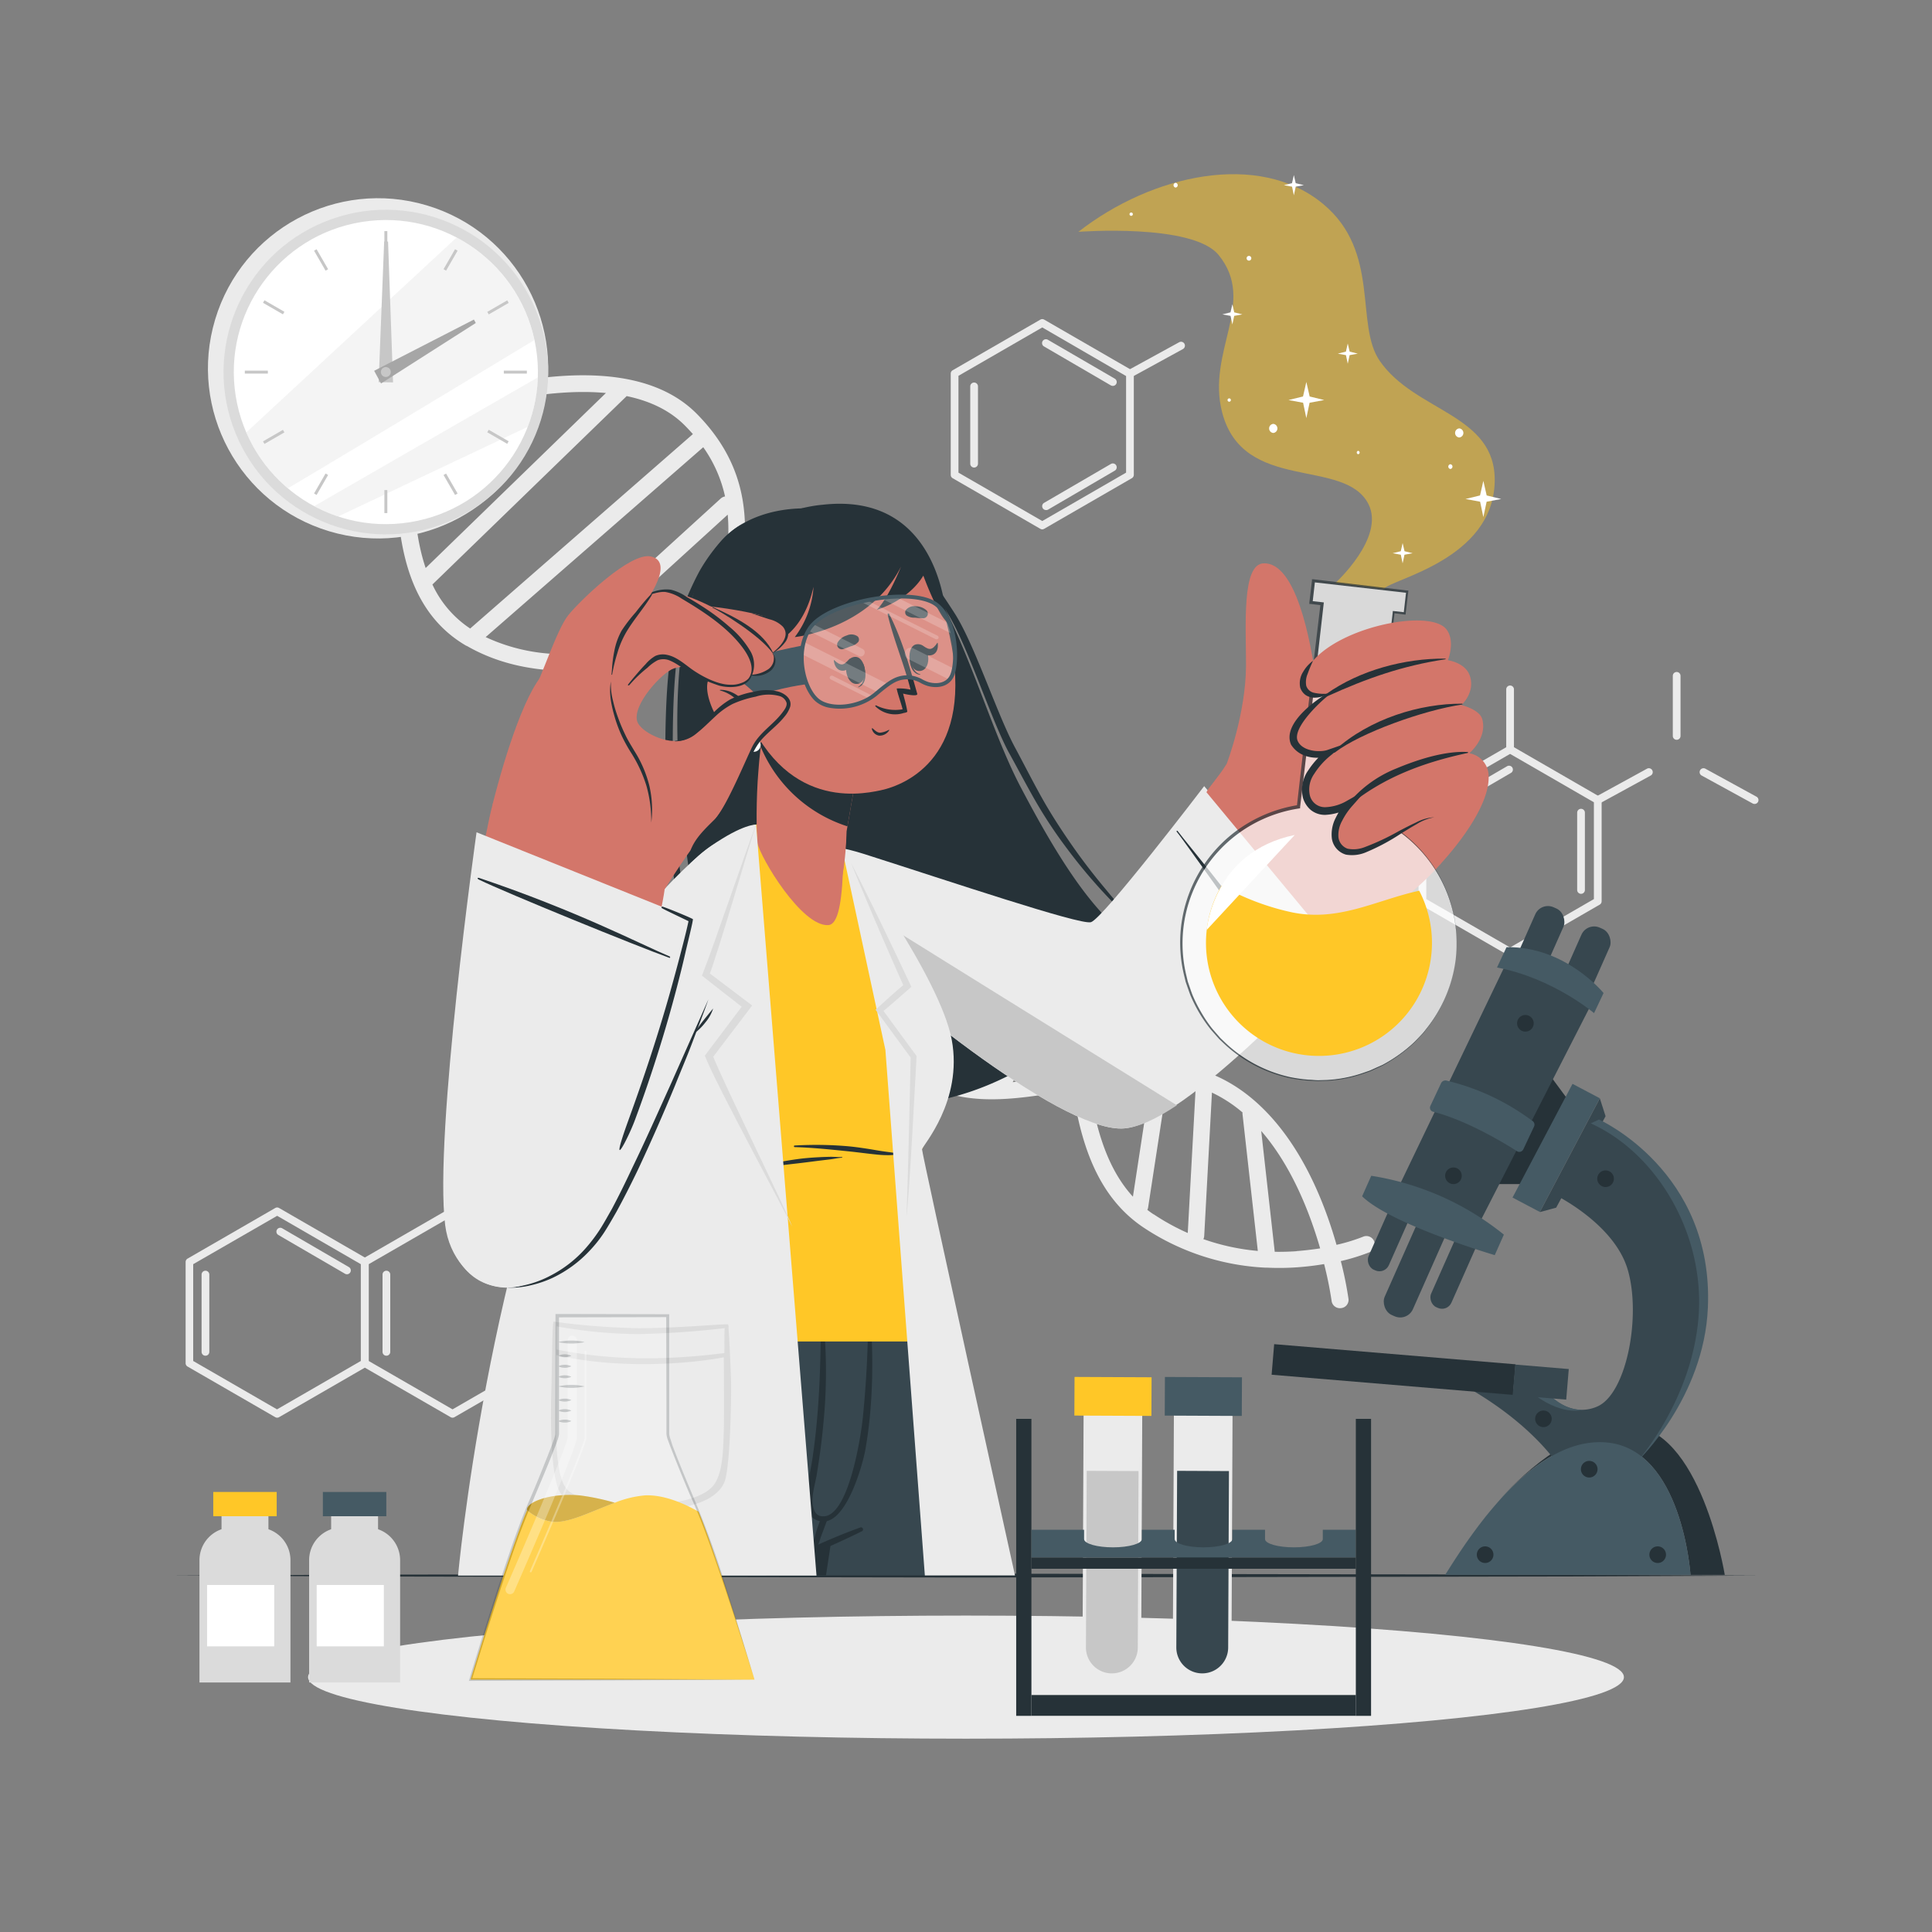 <svg xmlns="http://www.w3.org/2000/svg" viewBox="0 0 500 500"><rect x="0" y="0" width="500" height="500" fill="#808080" stroke="none"/><g id="freepik--background-complete--inject-10"><path d="M71.73,366.9a1,1,0,0,1-.5-.14l-22.69-13.1a1,1,0,0,1-.5-.86V326.6a1,1,0,0,1,.5-.87l22.69-13.1a1,1,0,0,1,1,0l22.69,13.1a1,1,0,0,1,.5.87v26.2a1,1,0,0,1-.5.86l-22.69,13.1A1,1,0,0,1,71.73,366.9ZM50,352.22l21.69,12.52,21.69-12.52V327.17L71.73,314.65,50,327.17Z" style="fill:#ebebeb"></path><path d="M117.12,366.9a1,1,0,0,1-.5-.14l-22.7-13.1a1,1,0,0,1-.5-.86V326.6a1,1,0,0,1,.5-.87l22.7-13.1a1,1,0,0,1,1,0l22.69,13.1a1,1,0,0,1,.5.87v26.2a1,1,0,0,1-.5.86l-22.69,13.1A1,1,0,0,1,117.12,366.9Zm-21.7-14.68,21.7,12.52,21.69-12.52V327.17l-21.69-12.52-21.7,12.52Z" style="fill:#ebebeb"></path><path d="M117.12,314.49a1,1,0,0,1-1-1V298a1,1,0,0,1,2,0v15.54A1,1,0,0,1,117.12,314.49Z" style="fill:#ebebeb"></path><path d="M139.81,327.6a1,1,0,0,1-.48-1.88l13.2-7.23a1,1,0,0,1,1.35.39,1,1,0,0,1-.39,1.36l-13.2,7.23A1,1,0,0,1,139.81,327.6Z" style="fill:#ebebeb"></path><path d="M53.17,350.86a1,1,0,0,1-1-1v-20a1,1,0,0,1,2,0v20A1,1,0,0,1,53.17,350.86Z" style="fill:#ebebeb"></path><path d="M100,350.86a1,1,0,0,1-1-1v-20a1,1,0,0,1,2,0v20A1,1,0,0,1,100,350.86Z" style="fill:#ebebeb"></path><path d="M89.8,329.78a1,1,0,0,1-.5-.13L72,319.59a1,1,0,0,1,1-1.73l17.29,10.06a1,1,0,0,1,.36,1.37A1,1,0,0,1,89.8,329.78Z" style="fill:#ebebeb"></path><path d="M134.88,329.78a1,1,0,0,1-.5-.13l-17.29-10.06a1,1,0,0,1,1-1.73l17.29,10.06a1,1,0,0,1,.36,1.37A1,1,0,0,1,134.88,329.78Z" style="fill:#ebebeb"></path><path d="M390.81,247.36a1,1,0,0,1-.5-.14l-22.69-13.1a1,1,0,0,1-.5-.86v-26.2a1,1,0,0,1,.5-.87l22.69-13.1a1,1,0,0,1,1,0L414,206.19a1,1,0,0,1,.5.87v26.2a1,1,0,0,1-.5.86l-22.69,13.1A1,1,0,0,1,390.81,247.36Zm-21.69-14.68,21.69,12.52,21.69-12.52V207.63l-21.69-12.52-21.69,12.52Z" style="fill:#ebebeb"></path><path d="M390.81,195a1,1,0,0,1-1-1V178.41a1,1,0,0,1,2,0V194A1,1,0,0,1,390.81,195Z" style="fill:#ebebeb"></path><path d="M433.92,191.46a1,1,0,0,1-1-1V174.91a1,1,0,0,1,2,0v15.55A1,1,0,0,1,433.92,191.46Z" style="fill:#ebebeb"></path><path d="M413.5,208.06a1,1,0,0,1-.88-.52,1,1,0,0,1,.4-1.36l13.2-7.23a1,1,0,1,1,1,1.75L414,207.93A.94.94,0,0,1,413.5,208.06Z" style="fill:#ebebeb"></path><path d="M454.05,208.06a.94.94,0,0,1-.48-.13l-13.2-7.23a1,1,0,1,1,1-1.75l13.2,7.23a1,1,0,0,1,.4,1.36A1,1,0,0,1,454.05,208.06Z" style="fill:#ebebeb"></path><path d="M409.17,231.32a1,1,0,0,1-1-1v-20a1,1,0,0,1,2,0v20A1,1,0,0,1,409.17,231.32Z" style="fill:#ebebeb"></path><path d="M373.17,210.24a1,1,0,0,1-.86-.49,1,1,0,0,1,.36-1.37L390,198.32a1,1,0,1,1,1,1.73l-17.29,10.06A1,1,0,0,1,373.17,210.24Z" style="fill:#ebebeb"></path><path d="M269.74,137a1,1,0,0,1-.5-.14l-22.69-13.1a1,1,0,0,1-.5-.86V96.69a1,1,0,0,1,.5-.87l22.69-13.1a1,1,0,0,1,1,0l22.69,13.1a1,1,0,0,1,.5.87v26.2a1,1,0,0,1-.5.86l-22.69,13.1A1,1,0,0,1,269.74,137Zm-21.69-14.68,21.69,12.52,21.69-12.52v-25L269.74,84.74,248.05,97.26Z" style="fill:#ebebeb"></path><path d="M292.43,97.69a1,1,0,0,1-.48-1.88l13.2-7.23a1,1,0,1,1,1,1.75l-13.2,7.23A.94.94,0,0,1,292.43,97.69Z" style="fill:#ebebeb"></path><path d="M252.1,121a1,1,0,0,1-1-1V100a1,1,0,0,1,2,0v20A1,1,0,0,1,252.1,121Z" style="fill:#ebebeb"></path><path d="M288,99.87a1,1,0,0,1-.51-.13L270.22,89.68a1,1,0,1,1,1-1.73L288.51,98a1,1,0,0,1,.36,1.37A1,1,0,0,1,288,99.87Z" style="fill:#ebebeb"></path><path d="M270.72,132a1,1,0,0,1-.5-1.87l17.28-10.06a1,1,0,0,1,1.37.37,1,1,0,0,1-.36,1.36L271.22,131.9A1,1,0,0,1,270.72,132Z" style="fill:#ebebeb"></path><path d="M349,336.23a93.21,93.21,0,0,0-2-9.86,52.64,52.64,0,0,0,7.47-2.31,2.16,2.16,0,0,0-1.7-4,46.22,46.22,0,0,1-6.88,2.1c-.85-3-1.89-6.22-3.19-9.61-6.41-16.71-15.83-28.39-27.26-33.77-10.4-4.9-22.31-3.64-34.08-1.7-.53-4.23-.89-8.48-1.26-12.6-.92-10.65-1.76-20.25-4.85-27a17.29,17.29,0,0,0-4.89-6.55,25.18,25.18,0,0,0-6.54-3.76h0a3.61,3.61,0,0,0-.42-.16l-.09,0c-7.86-2.93-16.95-2.29-25.94-1.35.07-.2.15-.39.22-.59,7.12-18.46,14.47-37.56-1.05-52.77-6.75-6.62-15.49-10-26.72-10.35a110.57,110.57,0,0,0-21.61,1.93c5-19.13,9.76-38.85-7.81-56.71-11.81-12-34.16-13.26-66.43-3.72-2.1.62-4.19,1.27-6.23,1.94.1-1.57.21-3.13.32-4.68,1.47-20.93,2.75-39-8-45.95a2.16,2.16,0,1,0-2.34,3.62c8.56,5.56,7.31,23.27,6,42-.15,2.13-.3,4.3-.44,6.47A294,294,0,0,0,69.59,121a2.16,2.16,0,1,0,2,3.84A287.49,287.49,0,0,1,103,111.57c-1.21,22.43-.15,45.21,17.71,55.58l.08,0s0,0,0,0c17.63,10.14,38.43,6.31,58.55,2.61l2.92-.54c-4.21,16.65-7,33.61,6.31,49.12,12,14,27.69,13.69,42.21,12.27-5.57,15.22-9.33,30.51,1.37,43.5a26.9,26.9,0,0,0,9.42,7.43c10.42,4.91,23.23,2.7,35.73.55l.33-.06c2.16,14.29,6.56,27.89,18.48,35.76a62.32,62.32,0,0,0,31.4,10.28h.06l.42,0h0a66.41,66.41,0,0,0,7.95-.11c2.44-.18,4.71-.47,6.74-.82a94.9,94.9,0,0,1,1.94,9.54,2.15,2.15,0,0,0,1.22,1.67,2.11,2.11,0,0,0,1.2.19A2.14,2.14,0,0,0,349,336.23ZM107.44,110.06c15.93-5.34,34.42-9.75,49.37-8.35L110.16,147C106.58,136.42,106.68,123.14,107.44,110.06Zm14.24,52.6a27.51,27.51,0,0,1-9.77-11.39l50.27-48.76c6,1.25,11.21,3.69,15.14,7.69.7.71,1.36,1.43,2,2.14Zm21.07,6.54a47.13,47.13,0,0,1-17.06-4.32L182,115.74a34.93,34.93,0,0,1,5.64,12.74,2.17,2.17,0,0,0-1.11.53l-43.19,39.37A2.11,2.11,0,0,0,142.75,169.2Zm35.9-3.61c-10.05,1.85-20.27,3.73-30.05,3.8l39.73-36.2c.89,9.86-1.81,20.13-4.59,30.74l-.2.77Zm4.9,31.71c-1.27-9.22.88-18.87,3.46-28.84,12.51-2.16,24.35-3.51,34.34-.34Zm6.88,16.44A34.32,34.32,0,0,1,184.52,202a1.25,1.25,0,0,0,.24-.16l41-31.65L226,170a29.78,29.78,0,0,1,7.56,5.4,28.51,28.51,0,0,1,2.69,3Zm12.6,8a2.13,2.13,0,0,0-.9,1.81,30.44,30.44,0,0,1-8.91-6.53l45.33-35a25.53,25.53,0,0,1,2.83,12.45Zm2.79,3.3,35.06-24.92c-1.16,7.44-4.2,15.32-7.3,23.4-.35.88-.68,1.77-1,2.65C223.42,227.13,214.18,227.84,205.82,225.05ZM229.89,258c-.92-8.59,2.08-18,5.75-27.78,8.27-.88,16.21-1.7,23.08-.07Zm5.67,13.47a24.91,24.91,0,0,1-4.65-8.51,2.17,2.17,0,0,0,.29-.24l32.12-31a21.26,21.26,0,0,1,4.39,2.68,12.08,12.08,0,0,1,3,3.74L238.32,274.3A25.06,25.06,0,0,1,235.56,271.44Zm38.72-19.59-17.4,28.41c-5.5,0-10.59-.87-15-3.43l30.7-34.31a60.1,60.1,0,0,1,1.91,9.09A1.08,1.08,0,0,0,274.28,251.85Zm2.37,26.06c-5,.86-9.89,1.71-14.57,2.11l13.18-21.52c.21,2.09.4,4.23.58,6.38.38,4.24.75,8.6,1.29,12.94Zm5.32,3.47a104.7,104.7,0,0,1,15.81-1.66l-4.58,29.95C286.56,302.45,283.61,292.17,282,281.38Zm16.61,32.88c-.57-.37-1.12-.77-1.65-1.18a2.1,2.1,0,0,0,.21-.67l5-32.56a37,37,0,0,1,7.32,1.28l-2.07,37.94A58.44,58.44,0,0,1,298.58,314.26Zm12.84,6.42a2.24,2.24,0,0,0,.23-.86l2-37.09a35.69,35.69,0,0,1,7.92,5.15,1.81,1.81,0,0,0,0,.52l3.95,35.31A57.71,57.71,0,0,1,311.42,320.68Zm24.14,3.1c-1.91.13-3.8.18-5.66.15l-3.5-31.27c7.89,9.09,12.59,21.17,15.25,30.39C339.79,323.36,337.74,323.62,335.56,323.78Z" style="fill:#ebebeb"></path><path d="M288.71,282.72c-.3,0-.6,0-.91,0A3.47,3.47,0,0,1,288.71,282.72Z" style="fill:#ebebeb"></path><circle cx="97.84" cy="95.32" r="44.02" transform="translate(-21.56 161.67) rotate(-73.31)" style="fill:#ebebeb"></circle><circle cx="99.86" cy="96.3" r="42" transform="translate(-29.03 44.97) rotate(-22.25)" style="fill:#dbdbdb"></circle><circle cx="99.86" cy="96.3" r="39.35" transform="translate(-14 17.04) rotate(-9.12)" style="fill:#fff"></circle><path d="M138.31,88C120.4,98.81,91,116.62,74.49,126.38a39.42,39.42,0,0,1-10.76-14.46l54.44-50.45A39.37,39.37,0,0,1,138.31,88Z" style="fill:#ebebeb;opacity:0.5"></path><path d="M139.18,97.68a39.05,39.05,0,0,1-2.6,12.78L87.5,133.67A38.72,38.72,0,0,1,81.3,131C96.13,122.44,123.22,106.85,139.18,97.68Z" style="fill:#ebebeb;opacity:0.5"></path><rect x="99.48" y="59.81" width="0.76" height="5.96" style="fill:#c7c7c7"></rect><rect x="82.72" y="64.3" width="0.76" height="5.96" transform="translate(-22.51 50.56) rotate(-30)" style="fill:#c7c7c7"></rect><rect x="70.46" y="76.56" width="0.76" height="5.96" transform="translate(-33.47 101.11) rotate(-60)" style="fill:#c7c7c7"></rect><rect x="63.36" y="95.92" width="5.96" height="0.76" style="fill:#c7c7c7"></rect><rect x="67.85" y="112.68" width="5.96" height="0.76" transform="translate(-47.04 50.57) rotate(-30)" style="fill:#c7c7c7"></rect><rect x="80.12" y="124.94" width="5.96" height="0.76" transform="translate(-66.98 134.73) rotate(-60.04)" style="fill:#c7c7c7"></rect><rect x="99.48" y="126.83" width="0.76" height="5.96" style="fill:#c7c7c7"></rect><rect x="116.23" y="122.34" width="0.76" height="5.96" transform="translate(-47.04 75.1) rotate(-30)" style="fill:#c7c7c7"></rect><rect x="128.5" y="110.07" width="0.76" height="5.96" transform="translate(-33.47 168.13) rotate(-60)" style="fill:#c7c7c7"></rect><rect x="130.39" y="95.92" width="5.96" height="0.76" style="fill:#c7c7c7"></rect><rect x="125.9" y="79.17" width="5.96" height="0.76" transform="translate(-22.51 75.1) rotate(-30)" style="fill:#c7c7c7"></rect><rect x="113.63" y="66.9" width="5.96" height="0.76" transform="translate(0.07 134.68) rotate(-60.03)" style="fill:#c7c7c7"></rect><polygon points="100.43 62.51 101.72 98.96 97.99 98.91 99.42 62.5 100.43 62.51" style="fill:#c7c7c7"></polygon><polygon points="123.13 83.59 98.61 99.24 96.83 95.96 122.65 82.7 123.13 83.59" style="fill:#a6a6a6"></polygon><path d="M101.13,96.3A1.28,1.28,0,1,1,99.86,95,1.27,1.27,0,0,1,101.13,96.3Z" style="fill:#c7c7c7"></path></g><g id="freepik--Table--inject-10"><polygon points="44.36 407.76 95.77 407.51 147.18 407.43 250 407.26 352.82 407.43 404.23 407.51 455.64 407.76 404.23 408 352.82 408.09 250 408.26 147.18 408.09 95.77 408 44.36 407.76" style="fill:#263238"></polygon></g><g id="freepik--Shadow--inject-10"><ellipse cx="250" cy="434.04" rx="170.27" ry="15.93" style="fill:#ebebeb"></ellipse></g><g id="freepik--Character--inject-10"><path d="M345.57,150.9s13-11.82,8.56-20.49c-6.25-12.09-32.34-2.76-37.83-23.63C312.16,91,325.36,78.25,315.38,66c-6.7-8.27-36.3-6-36.3-6,19.07-14.89,46.78-21,63.36-7.2,14.9,12.36,8.17,31.19,14.62,40.57,9.15,13.3,30.14,13.74,29.77,31.26-.43,20.3-26.84,25.21-28.66,27.78Z" style="fill:#FFC727;opacity:0.5"></path><polygon points="388.51 129.14 384.74 129.84 383.89 133.82 383.05 129.84 379.27 129.14 383.03 128.22 383.89 124.45 384.75 128.22 388.51 129.14" style="fill:#fff"></polygon><polygon points="342.7 103.53 338.92 104.23 338.08 108.21 337.24 104.23 333.46 103.53 337.22 102.61 338.08 98.85 338.94 102.61 342.7 103.53" style="fill:#fff"></polygon><polygon points="351.39 91.52 349.28 91.91 348.8 94.14 348.33 91.91 346.22 91.52 348.32 91 348.8 88.9 349.29 91 351.39 91.52" style="fill:#fff"></polygon><polygon points="321.52 81.36 319.41 81.75 318.94 83.97 318.46 81.75 316.35 81.36 318.45 80.84 318.94 78.74 319.42 80.84 321.52 81.36" style="fill:#fff"></polygon><polygon points="365.59 143.17 363.48 143.56 363 145.79 362.53 143.56 360.42 143.17 362.52 142.66 363 140.55 363.49 142.66 365.59 143.17" style="fill:#fff"></polygon><polygon points="337.44 47.92 335.33 48.31 334.85 50.54 334.38 48.31 332.27 47.92 334.37 47.41 334.85 45.31 335.33 47.41 337.44 47.92" style="fill:#fff"></polygon><path d="M375.36,120.14a.62.62,0,0,0,0,1.23A.62.62,0,0,0,375.36,120.14Z" style="fill:#fff"></path><path d="M304.25,47.31a.62.62,0,0,0,0,1.23A.62.62,0,0,0,304.25,47.31Z" style="fill:#fff"></path><path d="M323.23,66.23a.61.61,0,0,0,0,1.22A.61.61,0,0,0,323.23,66.23Z" style="fill:#fff"></path><path d="M292.75,55a.43.43,0,0,0,0,.86A.43.43,0,0,0,292.75,55Z" style="fill:#fff"></path><path d="M351.5,116.68a.44.44,0,0,0,0,.87A.44.44,0,0,0,351.5,116.68Z" style="fill:#fff"></path><path d="M318.12,103.1a.43.43,0,0,0,0,.86A.43.43,0,0,0,318.12,103.1Z" style="fill:#fff"></path><path d="M377.65,110.87a1.18,1.18,0,0,0,0,2.35A1.18,1.18,0,0,0,377.65,110.87Z" style="fill:#fff"></path><path d="M329.52,109.7a1.18,1.18,0,0,0,0,2.35A1.18,1.18,0,0,0,329.52,109.7Z" style="fill:#fff"></path><path d="M191.34,274.2a83,83,0,0,0,16.14,7.88c-9.1-12.34-9-41.25-7.79-37.19,5.83,19.42,20.73,40.27,26.1,41.06,0,0,.06,0,.09,0,14.37.93,27.2-3.13,37.83-9a.08.08,0,0,0,0-.06C252,263,251.24,233.63,252.06,235.38c8.91,18.73,26.13,29.07,29,28.9h0c10.36-9.62,15.67-19,14.1-19.81-11.43-6.14-21.64-22.92-31-40.74v0c-9.22-17.56-15.37-44.12-28-59.58-11.51-14.15-33.39-15.84-45.39-7.72C159.39,157.73,184.24,269.78,191.34,274.2Z" style="fill:#263238"></path><path d="M193,135.1a21.86,21.86,0,0,0-6.94,5.56,46.25,46.25,0,0,0-5,7.09,73.48,73.48,0,0,0-6.25,15.69C171.78,174.2,172.1,195,172.31,206a171.57,171.57,0,0,0,4.39,32.69c.58,2.69,1.35,5.34,2,8l2.3,7.95,2.63,7.85,2.9,7.77-2.36-7.91-2.17-8-2-8c-.57-2.68-1.24-5.33-1.73-8a187.11,187.11,0,0,1-3.91-32.47c-.4-10.88-.66-31.5,2-42.19A74.26,74.26,0,0,1,182,148.1a44.74,44.74,0,0,1,4.53-7.17,30.44,30.44,0,0,1,2.94-3.19A15.94,15.94,0,0,1,193,135.1Z" style="fill:#263238"></path><path d="M296.39,241.42a139.65,139.65,0,0,1-10-11c-3.17-3.77-6.17-7.64-8.95-11.64s-5.43-8.06-7.78-12.26-4.54-8.52-6.82-12.78c-4.67-8.49-10.48-26.66-15.71-34.91-2.64-4.11-5.37-8.18-8.4-12.08a66.84,66.84,0,0,0-4.94-5.6,18.71,18.71,0,0,0-6.18-4.45,19.68,19.68,0,0,1,5.76,4.77,62.47,62.47,0,0,1,4.51,5.79c2.83,4,5.39,8.09,7.84,12.26,4.92,8.35,10.73,26.48,15.24,35,2.35,4.24,4.58,8.51,7,12.74a118.34,118.34,0,0,0,8.12,12.27A137.66,137.66,0,0,0,296.39,241.42Z" style="fill:#263238"></path><path d="M214.41,239.42c19.43,18.52,55.49,46.24,70.45,50.55,16.63,4.79,49.71-35.49,71.45-60.12,4.32-4.9-31.61-40.83-36-35.37C309,208.76,286.22,241,282.12,241.17c-3.36.17-35.47-11.4-53.52-18.14C199.87,212.31,200.74,226.38,214.41,239.42Z" style="fill:#d3766a"></path><path d="M311.64,203.45l35.85,42.75s-40.83,45.68-57.29,45.87-61.36-36.35-75.74-51.57-12.59-26.42,9.22-19.47,55.59,18.35,58.62,17.64S311.64,203.45,311.64,203.45Z" style="fill:#ebebeb"></path><path d="M335,255.82c-12.11-19.13-27.74-37.39-30.24-40.77-.12-.16-.36,0-.23.2,2.62,3.19,18.22,26,30.21,40.8C334.92,256.22,335.16,256,335,255.82Z" style="fill:#263238"></path><path d="M304.57,286.05c-5.41,3.6-10.45,6-14.37,6-16.46.2-61.37-36.35-75.74-51.56-6.15-6.52-9.34-12.29-9.27-16.24C229,239.15,284.49,273.61,304.57,286.05Z" style="fill:#c7c7c7"></path><path d="M344.23,243.63l-32-38.6c.46-1.11,3-3.74,5.24-7.36,0,0,4.95-12.89,5-25.46,0-10.55-1.12-26.23,4.55-26.42,8.28-.3,12.12,19.34,13.64,30.75,5-3.76,9.66-6.53,13-7.15,11-2.06,26.39,45.77,19,54.38C365.45,232.07,350.4,242.89,344.23,243.63Z" style="fill:#d3766a"></path><g style="opacity:0.7"><path d="M376.75,248.17a35.64,35.64,0,1,1-40.68-39.39l6.11-52.53-2.86-.33.65-5.62,24.26,2.83-.65,5.62-2.87-.33L354.59,211A35.63,35.63,0,0,1,376.75,248.17Z" style="fill:#fff"></path><path d="M376.75,248.17a35.85,35.85,0,0,1-7.49,18.07l-.76,1c-.27.32-.56.61-.85.91-.57.6-1.12,1.22-1.71,1.79a38.37,38.37,0,0,1-3.83,3.15,40.55,40.55,0,0,1-4.2,2.64c-.74.37-1.5.7-2.25,1.05-.38.17-.75.36-1.13.51l-1.18.41a34.82,34.82,0,0,1-9.69,2l-2.48.09c-.83,0-1.65-.08-2.48-.12a38.92,38.92,0,0,1-4.93-.66,36,36,0,0,1-17.34-9.25l-.91-.86-.82-.93c-.54-.63-1.12-1.23-1.63-1.89A37.32,37.32,0,0,1,310.3,262a38.51,38.51,0,0,1-2.23-4.45c-.3-.78-.56-1.57-.84-2.35-.13-.39-.28-.78-.4-1.18l-.29-1.21A36,36,0,0,1,318,216.59a36.54,36.54,0,0,1,18-8.25l-.38.39c1-8.76,2-17.52,3-26.27l3.14-26.25.35.44-2.86-.34-.39,0,0-.39.67-5.63,0-.37.38,0,24.25,2.9.3,0,0,.3-.67,5.63,0,.29-.29,0-2.87-.34.31-.24L354.72,211l-.08-.14a35.75,35.75,0,0,1,22.11,37.34Zm0,0a35.58,35.58,0,0,0-22.21-37.09l-.1,0v-.1l6-52.55,0-.28.28,0,2.88.32-.33.26.64-5.63.27.34-24.27-2.76.42-.33-.64,5.63-.34-.44,2.86.32.4.05-.05.4-3,26.27c-1,8.76-2.05,17.51-3.09,26.27l0,.33-.34.06a35.66,35.66,0,0,0-17.6,8,35.27,35.27,0,0,0-11.45,35.44l.28,1.19c.11.4.26.78.39,1.17.27.77.52,1.55.81,2.32a36.71,36.71,0,0,0,2.18,4.4,35.88,35.88,0,0,0,2.71,4.1c.5.65,1.06,1.25,1.59,1.87l.81.93.89.85a35.55,35.55,0,0,0,17.1,9.24,38.44,38.44,0,0,0,4.88.68c.82,0,1.64.14,2.46.14l2.47-.08a34.46,34.46,0,0,0,9.63-2l1.17-.4c.38-.15.75-.34,1.12-.5.75-.35,1.51-.67,2.25-1a39.45,39.45,0,0,0,4.19-2.6,38,38,0,0,0,3.83-3.11c.6-.57,1.15-1.18,1.72-1.77.28-.3.58-.59.85-.9l.76-1A35.77,35.77,0,0,0,376.75,248.17Z" style="fill:#263238"></path></g><path d="M370.39,247.43a29.24,29.24,0,1,1-54.24-18.23,64.78,64.78,0,0,0,17.7,6.8c12.4,2.8,22.34-3.09,33.44-5.48A29.17,29.17,0,0,1,370.39,247.43Z" style="fill:#FFC727"></path><path d="M312.3,240.66s1.52-20.18,22.78-24.57" style="fill:#fff"></path><path d="M337.34,175.94c-1,5.72,6.33,3.58,6.33,3.58s-9.76,5.61-8.47,11.9c1.25,6.05,10,3.15,10.6,3-.51.31-9.35,5.7-7.4,11.88,2,6.42,10.28,2,10.81,1.72-.39.44-5.53,6.3-3,10.66,4.37,7.49,17.92-7.14,24.94-7.11,0,0,1.32,11.91,1.43,12.25,0,0,13.17-13.66,12.67-23.14a6,6,0,0,0-5-5.73s4.73-3.94,3.35-8.85c-.71-2.52-5.38-3.63-5.38-3.63s3.66-3.3,2.16-7.6c-1.18-3.43-5.68-4-5.68-4s2-4.81-.31-7.92C369.73,156.61,339.41,163.69,337.34,175.94Z" style="fill:#d3766a"></path><path d="M374.06,170.62c.1,0,.1-.17,0-.17-10.54-.1-22.15,3-30.8,9.14-.28.21-.08.75.28.59C353.66,175.57,363,172.28,374.06,170.62Z" style="fill:#263238"></path><path d="M378.42,182.33c.12,0,.09-.22,0-.22-10.86-.05-23.84,3.82-33,12.06-.32.28-.32.85.07.55C352,189.7,368.46,183.77,378.42,182.33Z" style="fill:#263238"></path><path d="M348.77,208.77c9.07-7.57,19.65-11.46,31.09-13.91.15,0,.08-.23-.05-.24-5.92-.33-13.05,2-18.44,4.26a31,31,0,0,0-12.86,9.57C348.38,208.62,348.58,208.93,348.77,208.77Z" style="fill:#263238"></path><path d="M343.48,179.46c-.34.24.39.47.06.72-1.4,1.06-9.27,8.18-7.68,11.61,1.28,2.75,5.86,2.93,7.65,2.31l4.5-1.55-3.68,3a19.41,19.41,0,0,0-4.2,4.71,7,7,0,0,0-1.14,5.58,4,4,0,0,0,4,3.06,12,12,0,0,0,5.77-1.75l4.91-2.77-3.72,4.21a17.86,17.86,0,0,0-2.62,3.86,7.52,7.52,0,0,0-.94,4.25,3.58,3.58,0,0,0,2.36,2.94,7.87,7.87,0,0,0,4.42-.4,62.21,62.21,0,0,0,8.85-4.15c1.46-.76,2.93-1.53,4.44-2.23a11.75,11.75,0,0,1,4.75-1.36,12.88,12.88,0,0,0-4.55,1.77c-1.43.8-2.83,1.68-4.23,2.55a53.86,53.86,0,0,1-8.82,4.71,9.27,9.27,0,0,1-5.27.65,5.1,5.1,0,0,1-3.66-4.22,9.27,9.27,0,0,1,1-5.3,20,20,0,0,1,2.86-4.34l1.19,1.43a13.85,13.85,0,0,1-6.8,2.14,5.81,5.81,0,0,1-3.69-1.26,6.51,6.51,0,0,1-2.06-3.26,8.77,8.77,0,0,1,1.43-7.06,21.39,21.39,0,0,1,4.7-5.11l.82,1.47c-2.3.71-7.44,1.07-10-2.95C331.63,187,341.58,180.52,343.48,179.46Z" style="fill:#263238"></path><path d="M343.67,179.52a11.76,11.76,0,0,1-3.56-.22,2.71,2.71,0,0,1-2.05-1.8,5.4,5.4,0,0,1,.35-3.1c.39-1.1.87-2.24,1.4-3.39a9.25,9.25,0,0,0-2.56,2.86,5.47,5.47,0,0,0-.75,4.09,3.92,3.92,0,0,0,1.34,1.88,4.12,4.12,0,0,0,2.07.71A6.28,6.28,0,0,0,343.67,179.52Z" style="fill:#263238"></path><path d="M165.89,328.39s1.42,16.06,3.53,39.3v0c.06.67.12,1.35.19,2,1,11.41,2.21,24.41,3.45,38h73c-5.23-40.91-9.75-76.15-10.14-79.15l0-.22Z" style="fill:#37474f"></path><path d="M176.12,337.59q.67,8.43,1.41,16.86h0c.14,1.63.3,3.25.44,4.87v.05c1.41,16.13,2.9,32.27,4.56,48.38h1.05c-1.78-16.58-3.44-33.17-5.12-49.78v0c-.18-1.8-.36-3.59-.55-5.4v0c-.5-5-1-9.94-1.52-14.92C176.36,337.42,176.1,337.42,176.12,337.59Z" style="fill:#263238"></path><path d="M148.85,328.39s3.33,18.84,8,45.23h0c.09.42.16.84.24,1.29h0c1.79,10.09,3.76,21.24,5.82,32.83h50.85l1.16-7.65h0l.22-1.5.06-.39.84-5.62h0l.33-2.1,9.43-62.09Z" style="fill:#263238"></path><path d="M129.29,407.76h69.07c0-.3,0-.53,0-.72s0-.47,0-.47c.39-.21.77-.43,1.16-.63,4.06-2.21,7.63-3.93,10.56-5.24l1.45-.65c1.33-.58,2.52-1.06,3.51-1.45,2.54-1,4-1.45,4-1.45.08-.22.16-.42.23-.63,10-25.48,16-64.3,16.6-67.91l0-.28H137.3S133.54,364.85,129.29,407.76Z" style="fill:#37474f"></path><path d="M139,407.76h.92c1.81-22.87,3.49-45.75,5.24-68.62,0-.38-.55-.38-.57,0Q141.81,373.44,139,407.76Z" style="fill:#263238"></path><path d="M222.61,395.32a153.68,153.68,0,0,0-24.16,11.25c-.3.17-.1.64.22.5,8.14-3.49,16.44-6.84,24.38-10.78A.53.53,0,0,0,222.61,395.32Z" style="fill:#263238"></path><path d="M225.2,339.47c0-.28-.52-.34-.52,0a271.52,271.52,0,0,1-1.36,27.2c-.38,4.19-3.75,27.36-11,25.67-1.22-.28-1.84-1.48-2-3.32-.23-2.2.6-4.91,1-7.1.81-4.85,1.46-9.72,1.87-14.62a132.87,132.87,0,0,0-.29-27.41.24.24,0,0,0-.47,0c0,12.66-.32,25.3-2.21,37.84-.91,6-3.95,15.1,2.35,16s10.58-14.25,11.36-18.41C226,363.73,226.11,351.21,225.2,339.47Z" style="fill:#263238"></path><path d="M212.49,392.92a39.31,39.31,0,0,0-1.63,4.8,10.78,10.78,0,0,0-.68,3.95c0,.26.36.28.5.11a14.07,14.07,0,0,0,1.69-3.84c.55-1.49,1.14-3,1.65-4.46A.82.82,0,0,0,212.49,392.92Z" style="fill:#263238"></path><path d="M179.6,347.05a13.06,13.06,0,0,0-.31-3,.16.16,0,0,0-.3,0,12.6,12.6,0,0,0-.34,2.6c-.1,1-.23,2-.34,3a44.27,44.27,0,0,1-1.06,6.05,21.58,21.58,0,0,1-5.55,10,29,29,0,0,1-9.39,6.18c-3.91,1.65-8,2.27-12.05,3.46-.17,0-.12.29.05.29a34.58,34.58,0,0,0,13-2.56,28.11,28.11,0,0,0,9.8-6.25,21.83,21.83,0,0,0,5.71-10.26,31.93,31.93,0,0,0,.78-6.07A29.82,29.82,0,0,0,179.6,347.05Z" style="fill:#263238"></path><path d="M245.05,347.18l-8.34-46.41s8.79-13.45,7.51-29.34c-.93-11.56-26-52-28.09-54-8.54-8-22.94-4.79-28.85-.32C154.53,241.87,142.09,295,131,347.18Z" style="fill:#FFC727"></path><path d="M205.64,296.46a95.51,95.51,0,0,1,14.15.22c2.33.24,4.64.59,7,1,1.15.2,2.3.36,3.46.51a15,15,0,0,0,3.66.14.09.09,0,0,1,0,.17,26.39,26.39,0,0,1-3.43.45,26.89,26.89,0,0,1-3.36-.13c-2.38-.23-4.74-.56-7.1-.81-4.78-.49-9.56-1-14.37-1.14C205.41,296.85,205.41,296.47,205.64,296.46Z" style="fill:#263238"></path><path d="M194.75,302.3A101,101,0,0,1,206.21,300c1.93-.27,3.86-.42,5.81-.52.93-.05,1.86-.08,2.79-.1s2.05.1,3.08.06c.1,0,.13.16,0,.17-1,.06-1.92.29-2.88.41l-2.89.35c-1.93.24-3.86.5-5.79.72-3.87.44-7.71.92-11.56,1.5C194.58,302.65,194.55,302.35,194.75,302.3Z" style="fill:#263238"></path><path d="M217.83,219.18l11.31,52.54,10.21,136h23.33s-24.15-109.41-24.06-110.29,10.64-12.47,7.69-28.35S219.87,220.63,217.83,219.18Z" style="fill:#ebebeb"></path><path d="M220.29,223.41c1.09,2.7,2.21,5.39,3.34,8.07s2.24,5.38,3.39,8.05q3.43,8,7,16l.23-1c-2.53,2.06-7.65,6.79-7.65,6.79l9.08,12.38s-.81,37.6-1.1,41c.67-3.36,2.63-41.4,2.63-41.4l-9-12.27-.23,1.19c2.48-2.11,4.94-4.23,7.39-6.39l.49-.44-.27-.58q-3.7-7.9-7.51-15.76c-1.26-2.63-2.56-5.23-3.85-7.84S221.63,226,220.29,223.41Z" style="fill:#dbdbdb"></path><path d="M196.07,218.21c.59,2.08,10,14.21,19.56,13.3,3.11-.3,3.47-16.38,3.47-16.38l.22-1.27L222.41,196,201,183.71,198,182.1s-.53,4.94-1.12,11.09c0,.28-.06.57-.09.88s-.08.67-.11,1c-.1.91-.2,1.85-.27,2.79-.07.71-.13,1.4-.17,2.15s-.1,1.49-.16,2.24C195.63,209.67,195.83,217.33,196.07,218.21Z" style="fill:#d3766a"></path><path d="M196.84,193.19a36.32,36.32,0,0,0,22.48,20.67L222.41,196,201,183.71,198,182.1S197.43,187,196.84,193.19Z" style="fill:#263238"></path><path d="M245.77,164.53c6.7,31.06-11.15,38.58-17.85,40-6.08,1.31-27,5-36.83-25.23s2.45-43.14,16.2-46.86S239.07,133.46,245.77,164.53Z" style="fill:#d3766a"></path><path d="M239,160a20.14,20.14,0,0,1-2.19-.15,3.52,3.52,0,0,1-2.2-.57,1.12,1.12,0,0,1-.2-1.37,2.81,2.81,0,0,1,2.64-1,4.12,4.12,0,0,1,2.77,1.08A1.21,1.21,0,0,1,239,160Z" style="fill:#263238"></path><path d="M218.15,168c.72-.19,1.36-.49,2.06-.75a3.57,3.57,0,0,0,1.95-1.17,1.14,1.14,0,0,0-.19-1.37,2.81,2.81,0,0,0-2.83-.25,4.08,4.08,0,0,0-2.35,1.8A1.21,1.21,0,0,0,218.15,168Z" style="fill:#263238"></path><path d="M223.48,171.89c0-.07-.15.13-.14.22.43,2.12.56,4.62-1.25,5.66-.06,0,0,.13,0,.11C224.42,177.16,224.22,173.84,223.48,171.89Z" style="fill:#263238"></path><path d="M221.2,170c-3.48.32-2.6,7.25.63,7S224.11,169.72,221.2,170Z" style="fill:#263238"></path><path d="M219.88,170.52c-.55.47-1.06,1.24-1.78,1.41s-1.56-.46-2.2-1.08c-.07-.07-.12,0-.11.09.15,1.33.83,2.63,2.28,2.64s2.11-1.28,2.27-2.65C220.37,170.67,220.11,170.33,219.88,170.52Z" style="fill:#263238"></path><path d="M235.43,169.12c0-.08.18.09.18.18.08,2.17.54,4.63,2.54,5.21.07,0,.07.13,0,.12C235.74,174.46,235.16,171.19,235.43,169.12Z" style="fill:#263238"></path><path d="M237.21,166.74c3.45-.51,4.2,6.44,1,6.9S234.31,167.16,237.21,166.74Z" style="fill:#263238"></path><path d="M238.61,167c.65.32,1.32.95,2.06.94s1.41-.8,1.89-1.56c.05-.08.12,0,.13.07.16,1.33-.2,2.75-1.61,3.1s-2.34-.75-2.82-2.06C238.17,167.21,238.35,166.82,238.61,167Z" style="fill:#263238"></path><path d="M225.83,188.5c.56.46,1.13,1.11,1.92,1.12a5.67,5.67,0,0,0,2.28-.74.08.08,0,0,1,.1.11,2.92,2.92,0,0,1-2.64,1.39,2.31,2.31,0,0,1-1.86-1.77C225.59,188.49,225.75,188.43,225.83,188.5Z" style="fill:#263238"></path><path d="M233.71,179.5s.89,3.14,1.1,4.65c0,.14-.33.26-.84.36,0,0,0,0-.06,0a7.25,7.25,0,0,1-7.35-1.71c-.12-.13.05-.31.2-.24a10.89,10.89,0,0,0,6.82,1c0-.44-1.71-5.33-1.47-5.38a13.1,13.1,0,0,1,3.54.3c-1.66-6.59-4.37-12.87-5.93-19.46-.05-.23.29-.35.38-.15,3.31,6.38,5.38,13.92,7.28,20.68C237.62,180.37,234.35,179.67,233.71,179.5Z" style="fill:#263238"></path><path d="M189.31,178.53c5.4.42,6.64-10.91,6.64-10.91s11,0,14.59-15.74a24.25,24.25,0,0,1-4.85,13s19.35-2,27.49-18.24c0,0-3.25,8.25-6.29,11.18,0,0,8.11-2.26,12.07-8.85,0,0,3.39,9.34,6,11.92,0,0-.79-33.85-32.16-30.25,0,0-19.64,1.3-26.69,16.85S189.31,178.53,189.31,178.53Z" style="fill:#263238"></path><path d="M207.67,167.06s-18.85,3.6-22.41,6.66c-1.46,1.26.18,8.1,1.37,8.94.75.53,11-4.08,22-5.58C208.64,177.08,206.61,171.37,207.67,167.06Z" style="fill:#455a64"></path><path d="M246.4,174.81a8.47,8.47,0,0,1-.79,1.05c-1.16,1.29-2.69,1.89-5.28,1.23-1.69-.43-3-2.08-5.76-1.77a9.35,9.35,0,0,0-4.76,1.73,27.55,27.55,0,0,0-2.62,2.1c-.21.17-.42.36-.63.55a4.85,4.85,0,0,1-.61.49,8,8,0,0,1-1,.64c-4.09,2.19-10.87,2.28-13.47.35-2.38-1.76-4.19-6.91-3.91-11.88a15.08,15.08,0,0,1,.48-3.16,12.31,12.31,0,0,1,1.17-2.91c.1-.17.19-.33.29-.48a7.51,7.51,0,0,1,1-1.2c2.47-2.55,7.23-4.6,12.4-5.84l1.59-.34c1.15-.24,2.31-.43,3.46-.58,1.33-.17,2.66-.29,3.94-.33,4.54-.18,8.53.46,10.63,2.14a10.92,10.92,0,0,1,3.21,4.8,20.37,20.37,0,0,1,.82,2.72,25.84,25.84,0,0,1,.42,9A5.07,5.07,0,0,1,246.4,174.81Z" style="fill:#fff;opacity:0.2"></path><g style="opacity:0.2"><path d="M246.4,174.81a8.47,8.47,0,0,1-.79,1.05L235,170.52a1.52,1.52,0,0,1,1.07-2.83,1.76,1.76,0,0,1,.3.1l10.6,5.32A5.07,5.07,0,0,1,246.4,174.81Z" style="fill:#fff"></path><path d="M229.81,177.05a27.55,27.55,0,0,0-2.62,2.1l-19.64-9.85a15.08,15.08,0,0,1,.48-3.16Z" style="fill:#fff"></path><path d="M223.66,169.32a1,1,0,0,1-1.17.54.9.9,0,0,1-.21-.08l-13.08-6.55c.1-.17.19-.33.29-.48a7.51,7.51,0,0,1,1-1.2l12.74,6.39A1,1,0,0,1,223.66,169.32Z" style="fill:#fff"></path><path d="M246.51,164.12l-18.6-9.33c1.33-.17,2.66-.29,3.94-.33l13.84,6.94A20.37,20.37,0,0,1,246.51,164.12Z" style="fill:#fff"></path><path d="M242.87,165.18a.52.52,0,0,1-.58.26l-.11,0-19.32-9.69,1.59-.34,18.19,9.12A.5.5,0,0,1,242.87,165.18Z" style="fill:#fff"></path><path d="M226,180.19a8,8,0,0,1-1,.64l-10-5a.51.51,0,0,1-.22-.69.49.49,0,0,1,.58-.26l.11,0Z" style="fill:#fff"></path></g><path d="M214.2,183.08a7.57,7.57,0,0,1-3.07-1.52c-3.64-3.13-6.16-12.74-2.07-19.09h0c2.75-4.26,11-7,17.25-8,5.78-.93,13.15-1,16.49,1.71,5.51,4.43,5.54,15.37,4.08,18.8-1,2.34-3.62,3.36-6.68,2.58a9.06,9.06,0,0,1-1.84-.76,7.25,7.25,0,0,0-3.77-1c-2.56.13-4,1.15-7.7,4.27A15.36,15.36,0,0,1,214.2,183.08ZM209.92,163c-3.69,5.73-1.51,14.84,1.88,17.76,3.09,2.67,10.38,1.93,14.44-1.48,3.59-3,5.3-4.36,8.3-4.51a8.08,8.08,0,0,1,4.27,1.12,8.53,8.53,0,0,0,1.64.68c2,.51,4.53.26,5.49-2,1.33-3.13,1.28-13.54-3.78-17.61-2.57-2.07-8.58-2.64-15.69-1.49-7.94,1.29-14.44,4.24-16.55,7.52Z" style="fill:#455a64"></path><path d="M196.54,180.64s-8.13-9-12.28-5.95,2.82,16.63,8.31,17.92a5.38,5.38,0,0,0,6.79-3.77Z" style="fill:#d3766a"></path><path d="M186.36,178.54a.08.08,0,0,0,0,.15c3.86,1,6.23,4.18,8,7.55-1.26-1.22-2.85-1.78-4.5-.25-.09.08,0,.22.12.18a3.3,3.3,0,0,1,3.75.69,15.76,15.76,0,0,1,2.1,2.7c.22.31.79.06.61-.3a.36.36,0,0,0,0-.09C195.92,184.48,191.45,178.38,186.36,178.54Z" style="fill:#263238"></path><path d="M193.36,192.82a1.74,1.74,0,1,0,1.74-1.74A1.74,1.74,0,0,0,193.36,192.82Z" style="fill:#fff"></path><path d="M219,216.83l-.85,8.86c-.41,9.7-1.68,13.58-3.77,13.73-6.87.47-17.6-17.45-18.34-21.21S219,216.83,219,216.83Z" style="fill:#d3766a"></path><path d="M118.54,407.76h92.77L195.67,213.41s-3.33-.23-11.6,5.5c-8.83,6.11-17.8,18.62-29.93,44.85C126.14,324.32,118.54,407.76,118.54,407.76Z" style="fill:#ebebeb"></path><path d="M192.43,234.89c-3.11,10-29.91,75.69-39.66,87.45-7.41,8.94-30.71,20.44-36.93-3.17-4.14-15.73,43.57-79.22,65.08-97.81C190.8,212.83,199,213.85,192.43,234.89Z" style="fill:#ebebeb"></path><path d="M131.2,333.24a27,27,0,0,0,11.37-3.16,31.11,31.11,0,0,0,9.2-7.27,41.19,41.19,0,0,0,3.53-4.7c1.06-1.66,2-3.4,3-5.14,1.87-3.5,3.62-7.08,5.31-10.69,3.48-7.17,6.7-14.46,10-21.74l9.72-21.89c-1.33,3.77-2.78,7.49-4.19,11.23s-3,7.41-4.47,11.11q-4.57,11.08-9.67,21.94c-1.74,3.6-3.54,7.17-5.47,10.69-1,1.75-2,3.5-3.08,5.19a33.38,33.38,0,0,1-3.76,4.78,31.81,31.81,0,0,1-9.73,7.14,28.54,28.54,0,0,1-5.72,1.93A21.86,21.86,0,0,1,131.2,333.24Z" style="fill:#263238"></path><path d="M179.67,267.45a30.8,30.8,0,0,1,2.34-3.32c.83-1.05,1.67-2.07,2.55-3.13a10.47,10.47,0,0,1-2,3.59A14.71,14.71,0,0,1,179.67,267.45Z" style="fill:#263238"></path><path d="M195.67,213.41c-1.41,3.22-11.16,32-13.78,38.48l-.24.59.51.41q5.25,4.14,10.55,8.23l-.18-1.35-9.8,13-.32.43.19.49c2.84,7.18,20.82,40.24,22.41,43.76-1.23-3.66-17.83-37.27-20.63-44.45l-.13.92,9.82-12.93.58-.77-.76-.58q-5.32-4.06-10.67-8.07l.27,1C186,246,194.51,216.73,195.67,213.41Z" style="fill:#dbdbdb"></path><path d="M142.7,359.4c-.37,11.7.17,24.93,2.66,27.36,4.66,4.56,17.08,4.18,21,4.14s17.81,0,21.07-7.21c1.44-3.16,1.82-19.49,1.78-25.27,0-2.34-.54-13.89-.72-15.18,0-.31-.86-.27-.89-.07-.2,1.32-.07,6.11-.14,7-22.38,2.88-36.24.47-43.42-.91,0-2.16,0-3.84,0-6a122.08,122.08,0,0,0,21.2,2,231.88,231.88,0,0,0,23.25-1.65c.18,0,.05-.89-.22-.88-2.92,0-13,1-23.21,1a184.81,184.81,0,0,1-21.77-1.7C142.88,342.2,142.87,353.79,142.7,359.4Zm4,26c-2.47-2.84-2.78-11-2.77-15.89,0-6.73,0-12.1,0-18.83,17.23,4,36.2,2,43.39.58,0,.29.13,14.48,0,19-.17,5.78-.35,11-2.57,14-1.9,2.58-7.27,5.16-19.6,5.15C156.3,389.42,148.78,387.8,146.72,385.43Z" style="fill:#dbdbdb"></path><path d="M127.46,208.25c3.32-13.21,9.17-31.51,14.4-34.91,5.48-3.56,25.27-15.31,30.75-16.56s26,1.67,30,4.65c3.24,2.38-.71,9.74-12.06,10.4-10.61.62-13.18.25-16.12,1.15s-10.93,9.46-9.5,13.78c.84,2.55,7.58,6.17,12.19,4.67s6.79-6.54,12.25-10.09,14.25-2.07,14.5.37-2.8,3.24-8.21,10.85c-3.48,4.9-5.2,13.87-12.79,22.12-3.8,4.15-10.9,15.52-10.9,15.52Z" style="fill:#d3766a"></path><path d="M141.86,173.34c5-6.23,17.23-17.11,28.49-20.07,7.61-2,31.42,13,30.16,17.71s-5.55,4.27-11.83,2.82c-2.28-.53-14.06-6.27-16.43-3.92-3.4,3.36-8.6,15.57-8.6,15.57Z" style="fill:#d3766a"></path><path d="M200.1,169c-2.55-5.48-9.08-9-15.63-11.88-.11-.05-.18.11-.08.15,1.67.75,12.18,7,15.62,11.81C200.05,169.16,200.12,169.09,200.1,169Z" style="fill:#263238"></path><path d="M141.86,173.34c5-6.23,17.23-17.11,28.49-20.07,7.61-2,25.8,15.83,24.54,20.56s-7.47,4.43-14,1.32c-2.12-1-9-7-11.32-4.68-3.4,3.37-11.72,11.74-11.72,11.74Z" style="fill:#d3766a"></path><path d="M162.66,177c.8-1,1.07-1.33,1.89-2.29s1.65-1.92,2.53-2.82a9.64,9.64,0,0,1,2.51-2.13,4.89,4.89,0,0,1,3.09-.27c2.34.48,4.31,2.22,6.19,3.59,2.1,1.53,6.52,4.12,10.12,4.13a6.94,6.94,0,0,0,2.89-.46,4.44,4.44,0,0,0,1.83-1.15c1.83-2.45.22-5.65-1.52-8-3.24-4.35-7.87-7.75-12.4-10.62-1.12-.71-2.25-1.38-3.38-2.06a10.73,10.73,0,0,0-4.18-1.71c-2.47-.28-6.8,1.79-8.14,2.41-.1.05-.15-.12-.05-.17,1.62-.78,5.72-3.45,9.69-2.81a12.54,12.54,0,0,1,4,1.85c1.32.75,2.62,1.55,3.9,2.37a56.91,56.91,0,0,1,7.12,5.33,23.72,23.72,0,0,1,5.58,6.56,7,7,0,0,1-.35,7.16c-1.29,1.69-3.66,1.88-4.74,1.9a11.57,11.57,0,0,1-3.15-.38,50.87,50.87,0,0,1-6.62-2.74c-2.07-1.1-3.85-2.77-6-3.69a4.22,4.22,0,0,0-3.25-.14,11.15,11.15,0,0,0-2.65,1.94,33.34,33.34,0,0,0-4.55,4.34C162.64,177.59,162.32,177.4,162.66,177Z" style="fill:#263238"></path><path d="M138.05,178.84c1.92-3,6-15.86,9-19.61s16.07-16.41,21.4-15.22c6.71,1.5-1.7,13-5.81,17.62s-4.44,13.28-4.44,13.28Z" style="fill:#d3766a"></path><path d="M168.48,153.81c-1.44,1.46-2.75,3.11-4,4.7a40.5,40.5,0,0,0-3.59,4.67,17.72,17.72,0,0,0-1.93,5.45c-.19.93-.33,1.87-.44,2.82s-.14,2.09-.27,3.12a.09.09,0,0,0,.17,0,42.74,42.74,0,0,1,1.35-5.55,24.23,24.23,0,0,1,2.31-5.42c2-3.38,4.65-6.3,6.65-9.67C168.78,153.83,168.58,153.71,168.48,153.81Z" style="fill:#263238"></path><path d="M158.1,176.36a16.58,16.58,0,0,0,.49,4.76,35,35,0,0,0,1.36,4.59,43.52,43.52,0,0,0,1.85,4.4c.66,1.44,1.52,2.77,2.34,4.17a30.83,30.83,0,0,1,3.88,8.94,27.47,27.47,0,0,1,.53,9.68,34.3,34.3,0,0,0-1.24-9.49,35.58,35.58,0,0,0-4-8.62,40.74,40.74,0,0,1-2.36-4.26,36.14,36.14,0,0,1-1.75-4.57C158.29,182.87,157.51,179.58,158.1,176.36Z" style="fill:#263238"></path><path d="M174.77,191.72a8.51,8.51,0,0,0,5.66-2.87c1.38-1.38,2.67-2.86,4.07-4.23A19.9,19.9,0,0,1,189,181a23,23,0,0,1,6.22-2,12.56,12.56,0,0,1,6.27,0c1.67.51,3.55,1.9,3,3.93a7.78,7.78,0,0,1-1.43,2.5,21.12,21.12,0,0,1-1.93,2.08c-1.38,1.33-2.88,2.56-4.13,4-1.68,2-2.65,4.43-3.76,6.74-.41.86-3,6.65-4,8.63a31.37,31.37,0,0,1-3,4.82,43.78,43.78,0,0,1-3.64,3.95,27.18,27.18,0,0,0-3.75,4.47c0,.08-.15,0-.12-.08,1.21-3.21,3.85-5.63,6.23-8,3.08-3.05,8.83-17.33,10-19.31,1.88-3.32,5.18-5.25,7.44-8.22.52-.68,1.32-1.67,1.17-2.6a2.66,2.66,0,0,0-1.87-1.78,10.78,10.78,0,0,0-6.11.16,27.67,27.67,0,0,0-6,1.9,19.85,19.85,0,0,0-4.52,3.26c-1.56,1.44-3,2.92-4.69,4.25a8.52,8.52,0,0,1-5.66,2.15C174.64,191.88,174.66,191.73,174.77,191.72Z" style="fill:#263238"></path><path d="M199.12,160.27c-1.49-.48-3-1-4.46-1.46a0,0,0,0,1,0-.06c1.75.42,3.55.72,5.31,1.13a5.34,5.34,0,0,1,3.63,2.17,4,4,0,0,1-.23,3.92,10.61,10.61,0,0,1-3.29,3,.06.06,0,1,1-.07-.1c1.83-1.46,4.62-4.25,2.6-6.68A7.23,7.23,0,0,0,199.12,160.27Z" style="fill:#263238"></path><path d="M194.32,174.63a8.71,8.71,0,0,0,4.6-1.5,3.59,3.59,0,0,0,1.19-1.68,3.53,3.53,0,0,0,.16-1.12,1.7,1.7,0,0,0-.32-1.12c-.08-.07.07-.16.1-.07s.25.38.35.58a2.62,2.62,0,0,1,.2.53,3,3,0,0,1,.06,1.12,3.56,3.56,0,0,1-1.12,2.13,6,6,0,0,1-5.22,1.26A.07.07,0,0,1,194.32,174.63Z" style="fill:#263238"></path><path d="M172,230.2c-1.64,12.9-20.14,80.75-26.09,91.14s-21.36,17-28.72.86,6.67-100.54,10.28-113.95C129.47,200.79,172.59,225.53,172,230.2Z" style="fill:#d3766a"></path><path d="M178.91,237.73l-55.58-22.34s-11.07,78.41-8.12,101.68c2.12,16.7,22.42,25.6,35,.81S178.91,237.73,178.91,237.73Z" style="fill:#ebebeb"></path><path d="M173.22,247.88c-8.37-3-42.17-16.77-49.27-20.23-.49-.24-.46-.61.09-.43,25.3,8.53,41.23,16.91,49.29,20.32C173.53,247.63,173.43,248,173.22,247.88Z" style="fill:#263238"></path><path d="M162.54,290.16c4-11,7.67-22,10.83-33.19.88-3.14,1.74-6.28,2.56-9.43s1.6-6.07,2.26-9.14c-1.19-.59-6.34-3-6.92-3.4a.21.21,0,0,1,.17-.37c.65.15,6.58,2.53,7.87,3.23.18.09-1.34,6.1-2,9s-1.37,5.72-2.11,8.56q-2.2,8.44-4.83,16.78-2.82,9-6.09,17.77C162.39,295,157.46,304.26,162.54,290.16Z" style="fill:#263238"></path></g><g id="freepik--Bottles--inject-10"><rect x="262.99" y="367.2" width="3.94" height="76.86" style="fill:#263238"></rect><rect x="266.93" y="438.67" width="83.97" height="5.38" style="fill:#263238"></rect><path d="M295.63,362.1l-.29,64.34a7.59,7.59,0,0,1-15.18-.07l.29-64.34Z" style="fill:#ebebeb"></path><path d="M294.66,380.71l-.2,45.68a6.71,6.71,0,1,1-13.42-.06l.2-45.68Z" style="fill:#c7c7c7"></path><rect x="278.07" y="356.39" width="19.94" height="10" transform="translate(1.64 -1.3) rotate(0.26)" style="fill:#FFC727"></rect><path d="M319,362.1l-.29,64.34a7.59,7.59,0,0,1-15.18-.07l.29-64.34Z" style="fill:#ebebeb"></path><path d="M318.05,380.71l-.2,45.68a6.71,6.71,0,0,1-13.42-.06l.21-45.68Z" style="fill:#37474f"></path><rect x="301.46" y="356.39" width="19.94" height="10" transform="translate(1.64 -1.4) rotate(0.26)" style="fill:#455a64"></rect><path d="M350.89,395.9l0,7.19H266.93V395.9h13.63v2.41c0,1.19,3.36,2.14,7.48,2.14s7.48-.95,7.48-2.14V395.9H304v2.41c0,1.19,3.34,2.14,7.47,2.14s7.47-.95,7.47-2.14V395.9h8.45v2.41c0,1.19,3.34,2.14,7.47,2.14s7.48-.95,7.48-2.14V395.9Z" style="fill:#455a64"></path><rect x="266.93" y="403.09" width="83.97" height="2.9" style="fill:#263238"></rect><rect x="350.89" y="367.2" width="3.94" height="76.86" style="fill:#263238"></rect><path d="M195.26,434.68H121.79s9.79-32.48,14.61-43.84a13.64,13.64,0,0,0,2.47,1.67,11.77,11.77,0,0,0,2.2.9,10.83,10.83,0,0,0,1.44.36l.16,0,.48.06c4.14.34,10.15-2.8,16-4.94a26.84,26.84,0,0,1,7.82-1.89c5.14-.22,10.63,2.39,13.81,4.22C185.52,402.5,195.26,434.68,195.26,434.68Z" style="fill:#FFC727"></path><path d="M159.11,388.91c-6.12,2.25-12.46,5.62-16.6,4.86a13,13,0,0,1-6.11-2.93c-.36-2,5.83-4.52,13.59-3.84A58,58,0,0,1,159.11,388.91Z" style="fill:#FFC727"></path><g style="opacity:0.2"><path d="M159.11,388.91c-6.12,2.25-12.46,5.62-16.6,4.86a13,13,0,0,1-6.11-2.93c-.36-2,5.83-4.52,13.59-3.84A58,58,0,0,1,159.11,388.91Z"></path></g><path d="M132,412.57a1.27,1.27,0,0,1-.47-.09,1.19,1.19,0,0,1-.61-1.56c6.1-13.93,15.84-36.83,16-39V346.74a1.19,1.19,0,0,1,2.37,0V372c0,2.64-12.42,31.21-16.23,39.91A1.17,1.17,0,0,1,132,412.57Z" style="fill:#fff;opacity:0.3"></path><path d="M137.35,406.91a.15.15,0,0,1-.09,0,.23.23,0,0,1-.12-.31C142,395.39,151.3,373.76,151.3,372V349.81a.24.24,0,0,1,.24-.24.23.23,0,0,1,.23.24V372c0,2.31-13.62,33.45-14.2,34.78A.23.23,0,0,1,137.35,406.91Z" style="fill:#fff;opacity:0.3"></path><g style="opacity:0.2"><path d="M195.26,434.68H121.79s9.79-32.48,14.61-43.84l.51-1.2c3.92-9.26,7.28-17.41,7.28-18.41V340.51h28.59v30.72c0,1,3.74,10.1,8,20C185.52,402.5,195.26,434.68,195.26,434.68Z" style="fill:#fff"></path><path d="M195.26,434.68l-36.63.21-36.84.12h-.44l.12-.42q3.54-11.74,7.3-23.42c1.27-3.88,2.55-7.77,3.9-11.63s2.79-7.71,4.42-11.45,3.15-7.54,4.66-11.33l1.1-2.85.51-1.43a6.77,6.77,0,0,0,.35-1.33l0-6.13.05-24.51v-.45h.45l28.59.06h.39v.39l0,24.52v6.13a5.88,5.88,0,0,0,.36,1.38L174,374l1.1,2.86c1.5,3.79,3.08,7.56,4.66,11.33a244.11,244.11,0,0,1,8.3,23.08C190.53,419,192.92,426.85,195.26,434.68Zm0,0q-3.66-11.7-7.53-23.33c-1.31-3.88-2.63-7.74-4-11.58s-2.83-7.65-4.49-11.39-3.19-7.53-4.71-11.33l-1.12-2.86-.53-1.45a6.29,6.29,0,0,1-.4-1.58V365l-.06-24.52.39.39-28.59.06.45-.45,0,24.51v6.13a6.77,6.77,0,0,1-.41,1.64l-.53,1.45-1.12,2.86c-1.52,3.8-3.12,7.56-4.71,11.33s-3.09,7.53-4.45,11.39-2.67,7.72-3.95,11.59q-3.82,11.64-7.4,23.36l-.31-.42,36.63.12Z" style="fill:#263238"></path><path d="M144.45,347.33a14.23,14.23,0,0,1,3.42-.38,13.77,13.77,0,0,1,3.43.38,16,16,0,0,1-6.85,0Z" style="fill:#263238"></path><path d="M144.45,350.88a4,4,0,0,1,3.42,0,4.14,4.14,0,0,1-3.42,0Z" style="fill:#263238"></path><path d="M144.45,353.59a3.78,3.78,0,0,1,1.71-.37,3.65,3.65,0,0,1,1.71.37,3.66,3.66,0,0,1-1.71.38A3.79,3.79,0,0,1,144.45,353.59Z" style="fill:#263238"></path><path d="M144.45,356.31a4,4,0,0,1,3.42,0,4.14,4.14,0,0,1-3.42,0Z" style="fill:#263238"></path><path d="M144.45,358.8a14.22,14.22,0,0,1,3.42-.37,13.76,13.76,0,0,1,3.43.37,15.63,15.63,0,0,1-6.85,0Z" style="fill:#263238"></path><path d="M144.45,362.35a3.79,3.79,0,0,1,1.71-.38,3.66,3.66,0,0,1,1.71.38,4.14,4.14,0,0,1-3.42,0Z" style="fill:#263238"></path><path d="M144.45,365.06a4.14,4.14,0,0,1,3.42,0,4,4,0,0,1-3.42,0Z" style="fill:#263238"></path><path d="M144.45,367.78a3.79,3.79,0,0,1,1.71-.38,3.66,3.66,0,0,1,1.71.38,3.65,3.65,0,0,1-1.71.37A3.78,3.78,0,0,1,144.45,367.78Z" style="fill:#263238"></path></g><path d="M60.09,395.3h6.6a8.48,8.48,0,0,1,8.48,8.48v31.65a0,0,0,0,1,0,0H51.62a0,0,0,0,1,0,0V403.78A8.48,8.48,0,0,1,60.09,395.3Z" style="fill:#dbdbdb"></path><rect x="57.33" y="389.41" width="12.14" height="7.05" style="fill:#dbdbdb"></rect><rect x="55.19" y="386.12" width="16.42" height="6.28" style="fill:#FFC727"></rect><rect x="53.59" y="410.19" width="17.38" height="15.88" style="fill:#fff"></rect><path d="M88.47,395.3h6.6a8.48,8.48,0,0,1,8.48,8.48v31.65a0,0,0,0,1,0,0H80a0,0,0,0,1,0,0V403.78A8.48,8.48,0,0,1,88.47,395.3Z" style="fill:#dbdbdb"></path><rect x="85.7" y="389.41" width="12.14" height="7.05" style="fill:#dbdbdb"></rect><rect x="83.56" y="386.12" width="16.42" height="6.28" style="fill:#455a64"></rect><rect x="81.96" y="410.19" width="17.38" height="15.88" style="fill:#fff"></rect></g><g id="freepik--Microscope--inject-10"><path d="M446.37,407.58H437.5s-2.12-32.65-21.88-34.29c-10.46-.86-20.1,6.58-27.61,14.95,7.43-8.43,20.61-19.32,33.17-19.32C440.11,368.92,446.37,407.58,446.37,407.58Z" style="fill:#263238"></path><polygon points="387.81 306.44 401.42 278.7 406.02 284.93 394.35 306.44 387.81 306.44" style="fill:#263238"></polygon><rect x="386.11" y="293.12" width="33.27" height="7.98" transform="translate(-47.96 514.69) rotate(-62.19)" style="fill:#455a64"></rect><polygon points="398.51 313.69 402.74 312.54 415.52 288.87 414.04 284.26 398.51 313.69" style="fill:#37474f"></polygon><rect x="357.1" y="308.53" width="5.75" height="21.07" rx="2.65" transform="translate(160.31 -118.56) rotate(23.92)" style="fill:#37474f"></rect><rect x="373.28" y="318.24" width="5.75" height="21.07" rx="2.65" transform="translate(165.65 -124.29) rotate(23.92)" style="fill:#37474f"></rect><rect x="362.04" y="314.53" width="7.98" height="27.13" rx="3.59" transform="translate(164.49 -120.24) rotate(23.92)" style="fill:#37474f"></rect><rect x="392.93" y="233.79" width="7.98" height="27.13" rx="3.59" transform="translate(134.39 -139.69) rotate(23.92)" style="fill:#37474f"></rect><rect x="404.87" y="239.08" width="7.98" height="27.13" rx="3.59" transform="translate(137.57 -144.09) rotate(23.92)" style="fill:#37474f"></rect><path d="M360.66,309.92l28.57-59.48s8.16.27,22.28,10.07l-30.35,59.34A56.75,56.75,0,0,1,360.66,309.92Z" style="fill:#37474f"></path><path d="M386.84,324.83s-26.92-7.95-34.32-15.23l2.36-5.31a72.55,72.55,0,0,1,34.32,15.23Z" style="fill:#455a64"></path><path d="M412.54,262.2s-10.66-9.08-25.12-11.81l2.47-5.26C405.17,244.87,415,257,415,257Z" style="fill:#455a64"></path><path d="M392.7,298s-11.78-7.79-21.93-10.31a1.09,1.09,0,0,1-.56-1.54l2.77-5.89a1.27,1.27,0,0,1,1.55-.56A60.45,60.45,0,0,1,396.45,290a1.17,1.17,0,0,1,.56,1.55l-2.77,5.88A1.15,1.15,0,0,1,392.7,298Z" style="fill:#455a64"></path><path d="M411.68,290.73l2.13-1S443.52,303,442,338.39c-1,23.46-18.14,39.69-18.14,39.69s20.82-26.87,13-51.74S411.68,290.73,411.68,290.73Z" style="fill:#455a64"></path><path d="M439.58,340.83c-1.71,21.64-15.74,37.25-15.74,37.25H402.53c-9.77-12.85-25.31-20.36-25.31-20.36l17,3,1.51-.78,3-1.53s4.31,6.6,10.8,6.45a9.94,9.94,0,0,0,3.85-.86c7.58-3.28,11.41-23.41,7.87-35.43S402.2,309.1,402.2,309.1l9.48-18.37C428.63,298.34,441.28,319.19,439.58,340.83Z" style="fill:#37474f"></path><path d="M409.57,364.85s-5.58,1.89-13.81-4.93l3-1.53s4.31,6.6,10.8,6.45Z" style="fill:#455a64"></path><path d="M437.5,407.58H374c1.59-2.48,4.33-6.94,8-11.85l.23-.32c.1-.13.2-.25.29-.38a3,3,0,0,1,.18-.25l.55-.71.16-.21.59-.76c.32-.41.67-.85,1.06-1.32s.55-.67.83-1c.44-.52.9-1.07,1.4-1.64l.78-.89c7.51-8.37,17.15-15.81,27.61-14.95C435.38,374.93,437.5,407.58,437.5,407.58Z" style="fill:#455a64"></path><rect x="329.28" y="350.49" width="62.68" height="7.94" transform="translate(30.76 -28.79) rotate(4.77)" style="fill:#263238"></rect><rect x="391.82" y="353.68" width="13.9" height="7.94" transform="translate(31.16 -31.95) rotate(4.78)" style="fill:#37474f"></rect><path d="M386.5,402.35a2.15,2.15,0,1,1-2.15-2.15A2.15,2.15,0,0,1,386.5,402.35Z" style="fill:#263238"></path><path d="M431.16,402.35A2.15,2.15,0,1,1,429,400.2,2.15,2.15,0,0,1,431.16,402.35Z" style="fill:#263238"></path><path d="M413.44,380.23a2.15,2.15,0,1,1-2.15-2.15A2.15,2.15,0,0,1,413.44,380.23Z" style="fill:#263238"></path><path d="M396.92,264.83a2.15,2.15,0,1,1-2.15-2.15A2.15,2.15,0,0,1,396.92,264.83Z" style="fill:#263238"></path><path d="M378.3,304.29a2.15,2.15,0,1,1-2.15-2.15A2.15,2.15,0,0,1,378.3,304.29Z" style="fill:#263238"></path><path d="M417.67,305.05a2.15,2.15,0,1,1-2.15-2.15A2.15,2.15,0,0,1,417.67,305.05Z" style="fill:#263238"></path><circle cx="399.44" cy="367.19" r="2.15" style="fill:#263238"></circle></g></svg>